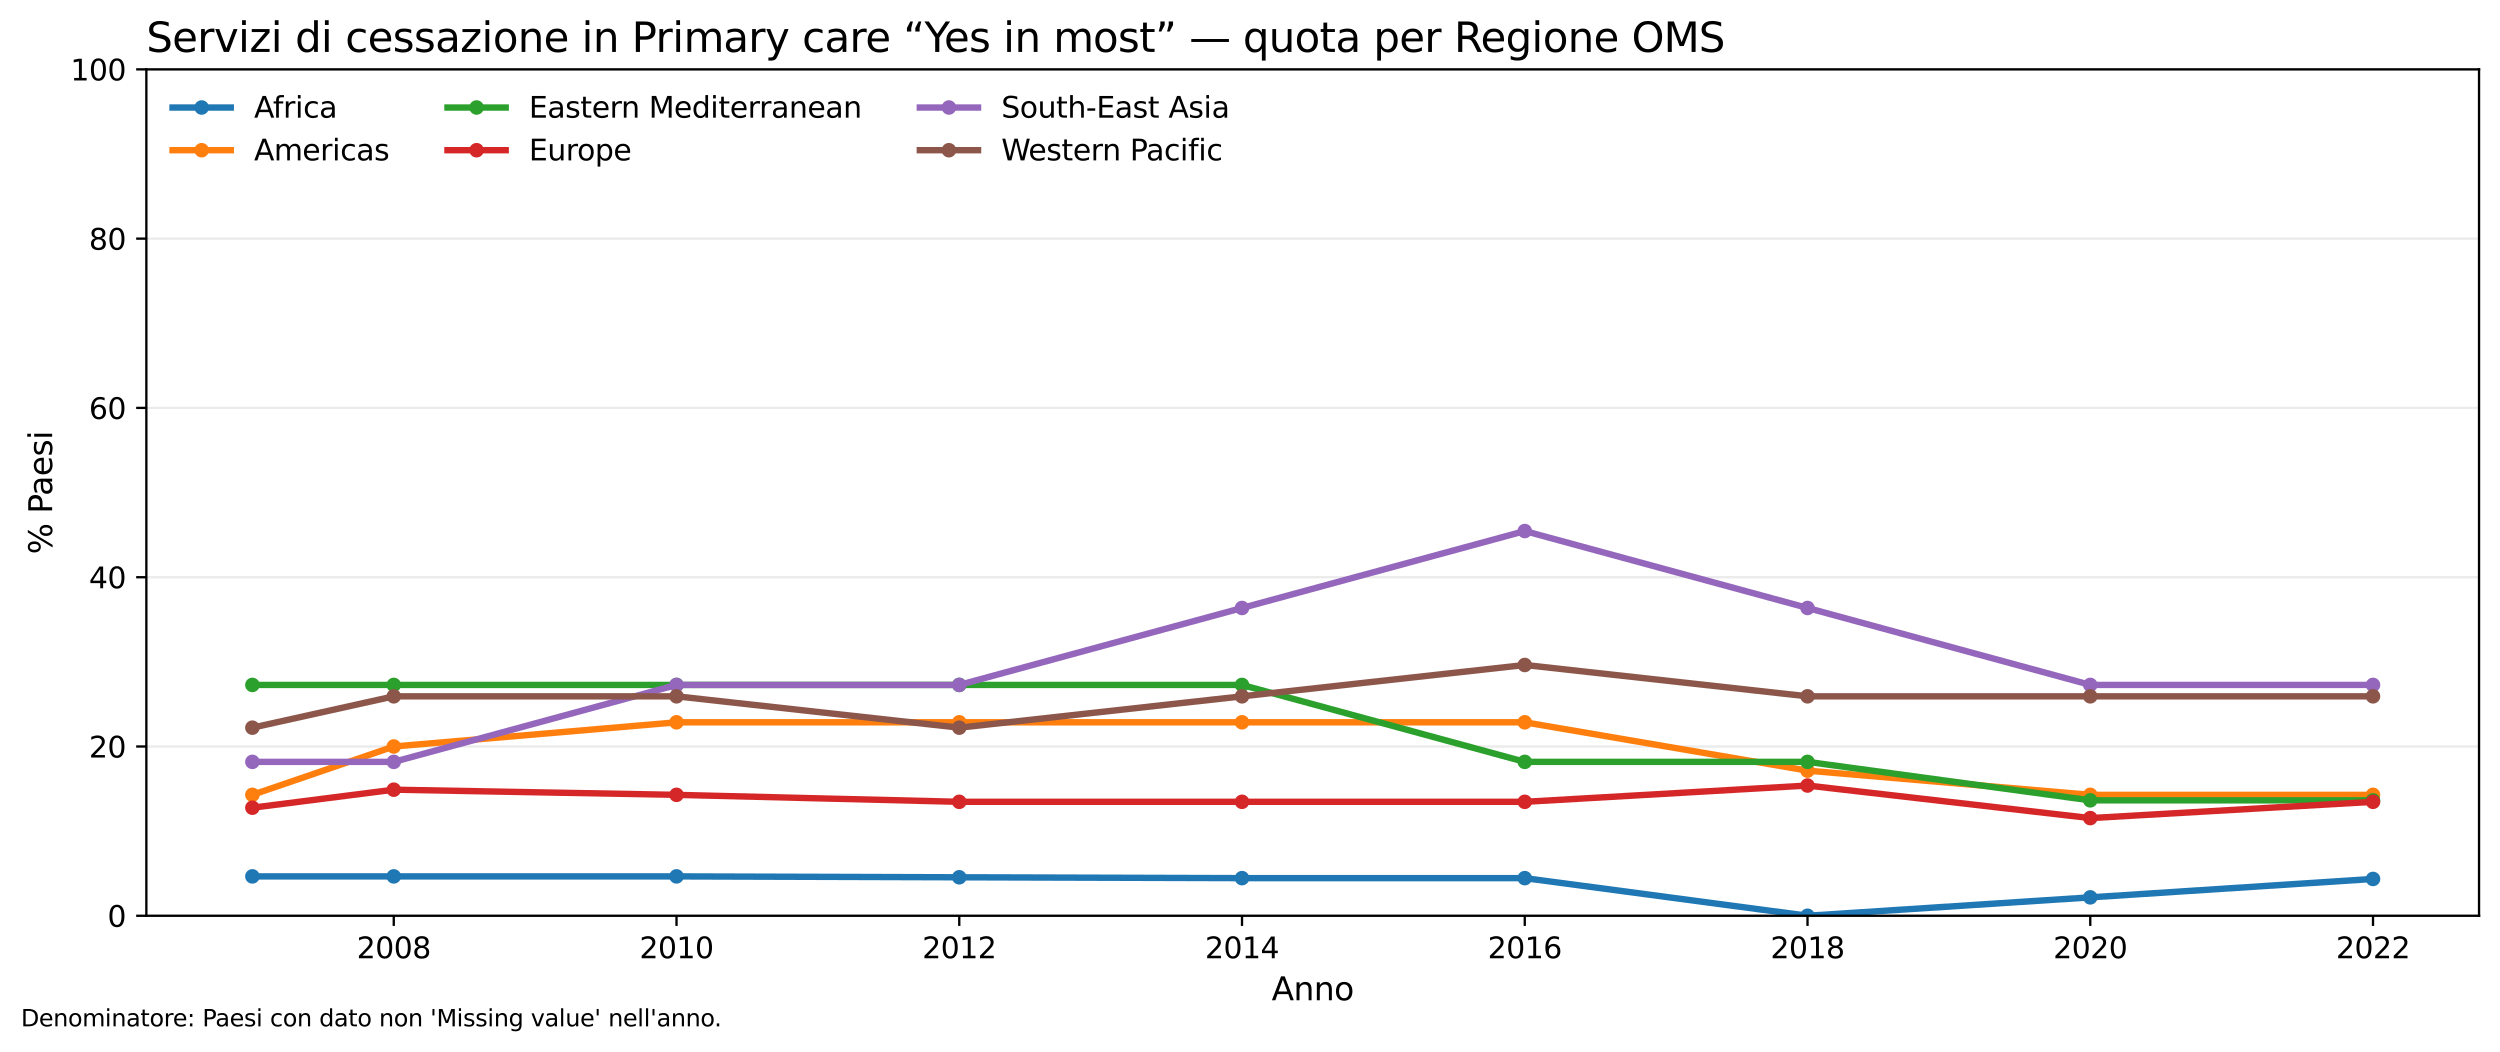 <?xml version="1.0" encoding="utf-8" standalone="no"?>
<!DOCTYPE svg PUBLIC "-//W3C//DTD SVG 1.1//EN"
  "http://www.w3.org/Graphics/SVG/1.1/DTD/svg11.dtd">
<svg xmlns:xlink="http://www.w3.org/1999/xlink" width="858.96pt" height="361.502pt" viewBox="0 0 858.96 361.502" xmlns="http://www.w3.org/2000/svg" version="1.1">
 <defs>
  <style type="text/css">*{stroke-linejoin: round; stroke-linecap: butt}</style>
 </defs>
 <g id="figure_1">
  <g id="patch_1">
   <path d="M 0 361.502 
L 858.96 361.502 
L 858.96 0 
L 0 0 
z
" style="fill: #ffffff"/>
  </g>
  <g id="axes_1">
   <g id="patch_2">
    <path d="M 50.285 314.638 
L 851.76 314.638 
L 851.76 23.838 
L 50.285 23.838 
z
" style="fill: #ffffff"/>
   </g>
   <g id="matplotlib.axis_1">
    <g id="xtick_1">
     <g id="line2d_1">
      <defs>
       <path id="m9dd40d231a" d="M 0 0 
L 0 3.5 
" style="stroke: #000000; stroke-width: 0.8"/>
      </defs>
      <g>
       <use xlink:href="#m9dd40d231a" x="135.29" y="314.638" style="stroke: #000000; stroke-width: 0.8"/>
      </g>
     </g>
     <g id="text_1">
      <!-- 2008 -->
      <g transform="translate(122.565 329.236) scale(0.1 -0.1)">
       <defs>
        <path id="DejaVuSans-32" d="M 1228 531 
L 3431 531 
L 3431 0 
L 469 0 
L 469 531 
Q 828 903 1448 1529 
Q 2069 2156 2228 2338 
Q 2531 2678 2651 2914 
Q 2772 3150 2772 3378 
Q 2772 3750 2511 3984 
Q 2250 4219 1831 4219 
Q 1534 4219 1204 4116 
Q 875 4013 500 3803 
L 500 4441 
Q 881 4594 1212 4672 
Q 1544 4750 1819 4750 
Q 2544 4750 2975 4387 
Q 3406 4025 3406 3419 
Q 3406 3131 3298 2873 
Q 3191 2616 2906 2266 
Q 2828 2175 2409 1742 
Q 1991 1309 1228 531 
z
" transform="scale(0.016)"/>
        <path id="DejaVuSans-30" d="M 2034 4250 
Q 1547 4250 1301 3770 
Q 1056 3291 1056 2328 
Q 1056 1369 1301 889 
Q 1547 409 2034 409 
Q 2525 409 2770 889 
Q 3016 1369 3016 2328 
Q 3016 3291 2770 3770 
Q 2525 4250 2034 4250 
z
M 2034 4750 
Q 2819 4750 3233 4129 
Q 3647 3509 3647 2328 
Q 3647 1150 3233 529 
Q 2819 -91 2034 -91 
Q 1250 -91 836 529 
Q 422 1150 422 2328 
Q 422 3509 836 4129 
Q 1250 4750 2034 4750 
z
" transform="scale(0.016)"/>
        <path id="DejaVuSans-38" d="M 2034 2216 
Q 1584 2216 1326 1975 
Q 1069 1734 1069 1313 
Q 1069 891 1326 650 
Q 1584 409 2034 409 
Q 2484 409 2743 651 
Q 3003 894 3003 1313 
Q 3003 1734 2745 1975 
Q 2488 2216 2034 2216 
z
M 1403 2484 
Q 997 2584 770 2862 
Q 544 3141 544 3541 
Q 544 4100 942 4425 
Q 1341 4750 2034 4750 
Q 2731 4750 3128 4425 
Q 3525 4100 3525 3541 
Q 3525 3141 3298 2862 
Q 3072 2584 2669 2484 
Q 3125 2378 3379 2068 
Q 3634 1759 3634 1313 
Q 3634 634 3220 271 
Q 2806 -91 2034 -91 
Q 1263 -91 848 271 
Q 434 634 434 1313 
Q 434 1759 690 2068 
Q 947 2378 1403 2484 
z
M 1172 3481 
Q 1172 3119 1398 2916 
Q 1625 2713 2034 2713 
Q 2441 2713 2670 2916 
Q 2900 3119 2900 3481 
Q 2900 3844 2670 4047 
Q 2441 4250 2034 4250 
Q 1625 4250 1398 4047 
Q 1172 3844 1172 3481 
z
" transform="scale(0.016)"/>
       </defs>
       <use xlink:href="#DejaVuSans-32"/>
       <use xlink:href="#DejaVuSans-30" x="63.623"/>
       <use xlink:href="#DejaVuSans-30" x="127.246"/>
       <use xlink:href="#DejaVuSans-38" x="190.869"/>
      </g>
     </g>
    </g>
    <g id="xtick_2">
     <g id="line2d_2">
      <g>
       <use xlink:href="#m9dd40d231a" x="232.438" y="314.638" style="stroke: #000000; stroke-width: 0.8"/>
      </g>
     </g>
     <g id="text_2">
      <!-- 2010 -->
      <g transform="translate(219.713 329.236) scale(0.1 -0.1)">
       <defs>
        <path id="DejaVuSans-31" d="M 794 531 
L 1825 531 
L 1825 4091 
L 703 3866 
L 703 4441 
L 1819 4666 
L 2450 4666 
L 2450 531 
L 3481 531 
L 3481 0 
L 794 0 
L 794 531 
z
" transform="scale(0.016)"/>
       </defs>
       <use xlink:href="#DejaVuSans-32"/>
       <use xlink:href="#DejaVuSans-30" x="63.623"/>
       <use xlink:href="#DejaVuSans-31" x="127.246"/>
       <use xlink:href="#DejaVuSans-30" x="190.869"/>
      </g>
     </g>
    </g>
    <g id="xtick_3">
     <g id="line2d_3">
      <g>
       <use xlink:href="#m9dd40d231a" x="329.587" y="314.638" style="stroke: #000000; stroke-width: 0.8"/>
      </g>
     </g>
     <g id="text_3">
      <!-- 2012 -->
      <g transform="translate(316.862 329.236) scale(0.1 -0.1)">
       <use xlink:href="#DejaVuSans-32"/>
       <use xlink:href="#DejaVuSans-30" x="63.623"/>
       <use xlink:href="#DejaVuSans-31" x="127.246"/>
       <use xlink:href="#DejaVuSans-32" x="190.869"/>
      </g>
     </g>
    </g>
    <g id="xtick_4">
     <g id="line2d_4">
      <g>
       <use xlink:href="#m9dd40d231a" x="426.735" y="314.638" style="stroke: #000000; stroke-width: 0.8"/>
      </g>
     </g>
     <g id="text_4">
      <!-- 2014 -->
      <g transform="translate(414.01 329.236) scale(0.1 -0.1)">
       <defs>
        <path id="DejaVuSans-34" d="M 2419 4116 
L 825 1625 
L 2419 1625 
L 2419 4116 
z
M 2253 4666 
L 3047 4666 
L 3047 1625 
L 3713 1625 
L 3713 1100 
L 3047 1100 
L 3047 0 
L 2419 0 
L 2419 1100 
L 313 1100 
L 313 1709 
L 2253 4666 
z
" transform="scale(0.016)"/>
       </defs>
       <use xlink:href="#DejaVuSans-32"/>
       <use xlink:href="#DejaVuSans-30" x="63.623"/>
       <use xlink:href="#DejaVuSans-31" x="127.246"/>
       <use xlink:href="#DejaVuSans-34" x="190.869"/>
      </g>
     </g>
    </g>
    <g id="xtick_5">
     <g id="line2d_5">
      <g>
       <use xlink:href="#m9dd40d231a" x="523.884" y="314.638" style="stroke: #000000; stroke-width: 0.8"/>
      </g>
     </g>
     <g id="text_5">
      <!-- 2016 -->
      <g transform="translate(511.159 329.236) scale(0.1 -0.1)">
       <defs>
        <path id="DejaVuSans-36" d="M 2113 2584 
Q 1688 2584 1439 2293 
Q 1191 2003 1191 1497 
Q 1191 994 1439 701 
Q 1688 409 2113 409 
Q 2538 409 2786 701 
Q 3034 994 3034 1497 
Q 3034 2003 2786 2293 
Q 2538 2584 2113 2584 
z
M 3366 4563 
L 3366 3988 
Q 3128 4100 2886 4159 
Q 2644 4219 2406 4219 
Q 1781 4219 1451 3797 
Q 1122 3375 1075 2522 
Q 1259 2794 1537 2939 
Q 1816 3084 2150 3084 
Q 2853 3084 3261 2657 
Q 3669 2231 3669 1497 
Q 3669 778 3244 343 
Q 2819 -91 2113 -91 
Q 1303 -91 875 529 
Q 447 1150 447 2328 
Q 447 3434 972 4092 
Q 1497 4750 2381 4750 
Q 2619 4750 2861 4703 
Q 3103 4656 3366 4563 
z
" transform="scale(0.016)"/>
       </defs>
       <use xlink:href="#DejaVuSans-32"/>
       <use xlink:href="#DejaVuSans-30" x="63.623"/>
       <use xlink:href="#DejaVuSans-31" x="127.246"/>
       <use xlink:href="#DejaVuSans-36" x="190.869"/>
      </g>
     </g>
    </g>
    <g id="xtick_6">
     <g id="line2d_6">
      <g>
       <use xlink:href="#m9dd40d231a" x="621.032" y="314.638" style="stroke: #000000; stroke-width: 0.8"/>
      </g>
     </g>
     <g id="text_6">
      <!-- 2018 -->
      <g transform="translate(608.307 329.236) scale(0.1 -0.1)">
       <use xlink:href="#DejaVuSans-32"/>
       <use xlink:href="#DejaVuSans-30" x="63.623"/>
       <use xlink:href="#DejaVuSans-31" x="127.246"/>
       <use xlink:href="#DejaVuSans-38" x="190.869"/>
      </g>
     </g>
    </g>
    <g id="xtick_7">
     <g id="line2d_7">
      <g>
       <use xlink:href="#m9dd40d231a" x="718.181" y="314.638" style="stroke: #000000; stroke-width: 0.8"/>
      </g>
     </g>
     <g id="text_7">
      <!-- 2020 -->
      <g transform="translate(705.456 329.236) scale(0.1 -0.1)">
       <use xlink:href="#DejaVuSans-32"/>
       <use xlink:href="#DejaVuSans-30" x="63.623"/>
       <use xlink:href="#DejaVuSans-32" x="127.246"/>
       <use xlink:href="#DejaVuSans-30" x="190.869"/>
      </g>
     </g>
    </g>
    <g id="xtick_8">
     <g id="line2d_8">
      <g>
       <use xlink:href="#m9dd40d231a" x="815.329" y="314.638" style="stroke: #000000; stroke-width: 0.8"/>
      </g>
     </g>
     <g id="text_8">
      <!-- 2022 -->
      <g transform="translate(802.604 329.236) scale(0.1 -0.1)">
       <use xlink:href="#DejaVuSans-32"/>
       <use xlink:href="#DejaVuSans-30" x="63.623"/>
       <use xlink:href="#DejaVuSans-32" x="127.246"/>
       <use xlink:href="#DejaVuSans-32" x="190.869"/>
      </g>
     </g>
    </g>
    <g id="text_9">
     <!-- Anno -->
     <g transform="translate(436.924 343.674) scale(0.11 -0.11)">
      <defs>
       <path id="DejaVuSans-41" d="M 2188 4044 
L 1331 1722 
L 3047 1722 
L 2188 4044 
z
M 1831 4666 
L 2547 4666 
L 4325 0 
L 3669 0 
L 3244 1197 
L 1141 1197 
L 716 0 
L 50 0 
L 1831 4666 
z
" transform="scale(0.016)"/>
       <path id="DejaVuSans-6e" d="M 3513 2113 
L 3513 0 
L 2938 0 
L 2938 2094 
Q 2938 2591 2744 2837 
Q 2550 3084 2163 3084 
Q 1697 3084 1428 2787 
Q 1159 2491 1159 1978 
L 1159 0 
L 581 0 
L 581 3500 
L 1159 3500 
L 1159 2956 
Q 1366 3272 1645 3428 
Q 1925 3584 2291 3584 
Q 2894 3584 3203 3211 
Q 3513 2838 3513 2113 
z
" transform="scale(0.016)"/>
       <path id="DejaVuSans-6f" d="M 1959 3097 
Q 1497 3097 1228 2736 
Q 959 2375 959 1747 
Q 959 1119 1226 758 
Q 1494 397 1959 397 
Q 2419 397 2687 759 
Q 2956 1122 2956 1747 
Q 2956 2369 2687 2733 
Q 2419 3097 1959 3097 
z
M 1959 3584 
Q 2709 3584 3137 3096 
Q 3566 2609 3566 1747 
Q 3566 888 3137 398 
Q 2709 -91 1959 -91 
Q 1206 -91 779 398 
Q 353 888 353 1747 
Q 353 2609 779 3096 
Q 1206 3584 1959 3584 
z
" transform="scale(0.016)"/>
      </defs>
      <use xlink:href="#DejaVuSans-41"/>
      <use xlink:href="#DejaVuSans-6e" x="68.408"/>
      <use xlink:href="#DejaVuSans-6e" x="131.787"/>
      <use xlink:href="#DejaVuSans-6f" x="195.166"/>
     </g>
    </g>
   </g>
   <g id="matplotlib.axis_2">
    <g id="ytick_1">
     <g id="line2d_9">
      <path d="M 50.285 314.638 
L 851.76 314.638 
" clip-path="url(#p21ed1422c1)" style="fill: none; stroke: #b0b0b0; stroke-opacity: 0.25; stroke-width: 0.8; stroke-linecap: square"/>
     </g>
     <g id="line2d_10">
      <defs>
       <path id="me0b0c18d56" d="M 0 0 
L -3.5 0 
" style="stroke: #000000; stroke-width: 0.8"/>
      </defs>
      <g>
       <use xlink:href="#me0b0c18d56" x="50.285" y="314.638" style="stroke: #000000; stroke-width: 0.8"/>
      </g>
     </g>
     <g id="text_10">
      <!-- 0 -->
      <g transform="translate(36.922 318.437) scale(0.1 -0.1)">
       <use xlink:href="#DejaVuSans-30"/>
      </g>
     </g>
    </g>
    <g id="ytick_2">
     <g id="line2d_11">
      <path d="M 50.285 256.478 
L 851.76 256.478 
" clip-path="url(#p21ed1422c1)" style="fill: none; stroke: #b0b0b0; stroke-opacity: 0.25; stroke-width: 0.8; stroke-linecap: square"/>
     </g>
     <g id="line2d_12">
      <g>
       <use xlink:href="#me0b0c18d56" x="50.285" y="256.478" style="stroke: #000000; stroke-width: 0.8"/>
      </g>
     </g>
     <g id="text_11">
      <!-- 20 -->
      <g transform="translate(30.56 260.277) scale(0.1 -0.1)">
       <use xlink:href="#DejaVuSans-32"/>
       <use xlink:href="#DejaVuSans-30" x="63.623"/>
      </g>
     </g>
    </g>
    <g id="ytick_3">
     <g id="line2d_13">
      <path d="M 50.285 198.318 
L 851.76 198.318 
" clip-path="url(#p21ed1422c1)" style="fill: none; stroke: #b0b0b0; stroke-opacity: 0.25; stroke-width: 0.8; stroke-linecap: square"/>
     </g>
     <g id="line2d_14">
      <g>
       <use xlink:href="#me0b0c18d56" x="50.285" y="198.318" style="stroke: #000000; stroke-width: 0.8"/>
      </g>
     </g>
     <g id="text_12">
      <!-- 40 -->
      <g transform="translate(30.56 202.117) scale(0.1 -0.1)">
       <use xlink:href="#DejaVuSans-34"/>
       <use xlink:href="#DejaVuSans-30" x="63.623"/>
      </g>
     </g>
    </g>
    <g id="ytick_4">
     <g id="line2d_15">
      <path d="M 50.285 140.158 
L 851.76 140.158 
" clip-path="url(#p21ed1422c1)" style="fill: none; stroke: #b0b0b0; stroke-opacity: 0.25; stroke-width: 0.8; stroke-linecap: square"/>
     </g>
     <g id="line2d_16">
      <g>
       <use xlink:href="#me0b0c18d56" x="50.285" y="140.158" style="stroke: #000000; stroke-width: 0.8"/>
      </g>
     </g>
     <g id="text_13">
      <!-- 60 -->
      <g transform="translate(30.56 143.957) scale(0.1 -0.1)">
       <use xlink:href="#DejaVuSans-36"/>
       <use xlink:href="#DejaVuSans-30" x="63.623"/>
      </g>
     </g>
    </g>
    <g id="ytick_5">
     <g id="line2d_17">
      <path d="M 50.285 81.998 
L 851.76 81.998 
" clip-path="url(#p21ed1422c1)" style="fill: none; stroke: #b0b0b0; stroke-opacity: 0.25; stroke-width: 0.8; stroke-linecap: square"/>
     </g>
     <g id="line2d_18">
      <g>
       <use xlink:href="#me0b0c18d56" x="50.285" y="81.998" style="stroke: #000000; stroke-width: 0.8"/>
      </g>
     </g>
     <g id="text_14">
      <!-- 80 -->
      <g transform="translate(30.56 85.797) scale(0.1 -0.1)">
       <use xlink:href="#DejaVuSans-38"/>
       <use xlink:href="#DejaVuSans-30" x="63.623"/>
      </g>
     </g>
    </g>
    <g id="ytick_6">
     <g id="line2d_19">
      <path d="M 50.285 23.838 
L 851.76 23.838 
" clip-path="url(#p21ed1422c1)" style="fill: none; stroke: #b0b0b0; stroke-opacity: 0.25; stroke-width: 0.8; stroke-linecap: square"/>
     </g>
     <g id="line2d_20">
      <g>
       <use xlink:href="#me0b0c18d56" x="50.285" y="23.838" style="stroke: #000000; stroke-width: 0.8"/>
      </g>
     </g>
     <g id="text_15">
      <!-- 100 -->
      <g transform="translate(24.198 27.637) scale(0.1 -0.1)">
       <use xlink:href="#DejaVuSans-31"/>
       <use xlink:href="#DejaVuSans-30" x="63.623"/>
       <use xlink:href="#DejaVuSans-30" x="127.246"/>
      </g>
     </g>
    </g>
    <g id="text_16">
     <!-- % Paesi -->
     <g transform="translate(17.91 190.428) rotate(-90) scale(0.11 -0.11)">
      <defs>
       <path id="DejaVuSans-25" d="M 4653 2053 
Q 4381 2053 4226 1822 
Q 4072 1591 4072 1178 
Q 4072 772 4226 539 
Q 4381 306 4653 306 
Q 4919 306 5073 539 
Q 5228 772 5228 1178 
Q 5228 1588 5073 1820 
Q 4919 2053 4653 2053 
z
M 4653 2450 
Q 5147 2450 5437 2106 
Q 5728 1763 5728 1178 
Q 5728 594 5436 251 
Q 5144 -91 4653 -91 
Q 4153 -91 3862 251 
Q 3572 594 3572 1178 
Q 3572 1766 3864 2108 
Q 4156 2450 4653 2450 
z
M 1428 4353 
Q 1159 4353 1004 4120 
Q 850 3888 850 3481 
Q 850 3069 1003 2837 
Q 1156 2606 1428 2606 
Q 1700 2606 1854 2837 
Q 2009 3069 2009 3481 
Q 2009 3884 1853 4118 
Q 1697 4353 1428 4353 
z
M 4250 4750 
L 4750 4750 
L 1831 -91 
L 1331 -91 
L 4250 4750 
z
M 1428 4750 
Q 1922 4750 2215 4408 
Q 2509 4066 2509 3481 
Q 2509 2891 2217 2550 
Q 1925 2209 1428 2209 
Q 931 2209 642 2551 
Q 353 2894 353 3481 
Q 353 4063 643 4406 
Q 934 4750 1428 4750 
z
" transform="scale(0.016)"/>
       <path id="DejaVuSans-20" transform="scale(0.016)"/>
       <path id="DejaVuSans-50" d="M 1259 4147 
L 1259 2394 
L 2053 2394 
Q 2494 2394 2734 2622 
Q 2975 2850 2975 3272 
Q 2975 3691 2734 3919 
Q 2494 4147 2053 4147 
L 1259 4147 
z
M 628 4666 
L 2053 4666 
Q 2838 4666 3239 4311 
Q 3641 3956 3641 3272 
Q 3641 2581 3239 2228 
Q 2838 1875 2053 1875 
L 1259 1875 
L 1259 0 
L 628 0 
L 628 4666 
z
" transform="scale(0.016)"/>
       <path id="DejaVuSans-61" d="M 2194 1759 
Q 1497 1759 1228 1600 
Q 959 1441 959 1056 
Q 959 750 1161 570 
Q 1363 391 1709 391 
Q 2188 391 2477 730 
Q 2766 1069 2766 1631 
L 2766 1759 
L 2194 1759 
z
M 3341 1997 
L 3341 0 
L 2766 0 
L 2766 531 
Q 2569 213 2275 61 
Q 1981 -91 1556 -91 
Q 1019 -91 701 211 
Q 384 513 384 1019 
Q 384 1609 779 1909 
Q 1175 2209 1959 2209 
L 2766 2209 
L 2766 2266 
Q 2766 2663 2505 2880 
Q 2244 3097 1772 3097 
Q 1472 3097 1187 3025 
Q 903 2953 641 2809 
L 641 3341 
Q 956 3463 1253 3523 
Q 1550 3584 1831 3584 
Q 2591 3584 2966 3190 
Q 3341 2797 3341 1997 
z
" transform="scale(0.016)"/>
       <path id="DejaVuSans-65" d="M 3597 1894 
L 3597 1613 
L 953 1613 
Q 991 1019 1311 708 
Q 1631 397 2203 397 
Q 2534 397 2845 478 
Q 3156 559 3463 722 
L 3463 178 
Q 3153 47 2828 -22 
Q 2503 -91 2169 -91 
Q 1331 -91 842 396 
Q 353 884 353 1716 
Q 353 2575 817 3079 
Q 1281 3584 2069 3584 
Q 2775 3584 3186 3129 
Q 3597 2675 3597 1894 
z
M 3022 2063 
Q 3016 2534 2758 2815 
Q 2500 3097 2075 3097 
Q 1594 3097 1305 2825 
Q 1016 2553 972 2059 
L 3022 2063 
z
" transform="scale(0.016)"/>
       <path id="DejaVuSans-73" d="M 2834 3397 
L 2834 2853 
Q 2591 2978 2328 3040 
Q 2066 3103 1784 3103 
Q 1356 3103 1142 2972 
Q 928 2841 928 2578 
Q 928 2378 1081 2264 
Q 1234 2150 1697 2047 
L 1894 2003 
Q 2506 1872 2764 1633 
Q 3022 1394 3022 966 
Q 3022 478 2636 193 
Q 2250 -91 1575 -91 
Q 1294 -91 989 -36 
Q 684 19 347 128 
L 347 722 
Q 666 556 975 473 
Q 1284 391 1588 391 
Q 1994 391 2212 530 
Q 2431 669 2431 922 
Q 2431 1156 2273 1281 
Q 2116 1406 1581 1522 
L 1381 1569 
Q 847 1681 609 1914 
Q 372 2147 372 2553 
Q 372 3047 722 3315 
Q 1072 3584 1716 3584 
Q 2034 3584 2315 3537 
Q 2597 3491 2834 3397 
z
" transform="scale(0.016)"/>
       <path id="DejaVuSans-69" d="M 603 3500 
L 1178 3500 
L 1178 0 
L 603 0 
L 603 3500 
z
M 603 4863 
L 1178 4863 
L 1178 4134 
L 603 4134 
L 603 4863 
z
" transform="scale(0.016)"/>
      </defs>
      <use xlink:href="#DejaVuSans-25"/>
      <use xlink:href="#DejaVuSans-20" x="95.02"/>
      <use xlink:href="#DejaVuSans-50" x="126.807"/>
      <use xlink:href="#DejaVuSans-61" x="182.609"/>
      <use xlink:href="#DejaVuSans-65" x="243.889"/>
      <use xlink:href="#DejaVuSans-73" x="305.412"/>
      <use xlink:href="#DejaVuSans-69" x="357.512"/>
     </g>
    </g>
   </g>
   <g id="line2d_21">
    <path d="M 86.716 301.112 
L 135.29 301.112 
L 232.438 301.112 
L 329.587 301.42 
L 426.735 301.713 
L 523.884 301.713 
L 621.032 314.638 
L 718.181 308.316 
L 815.329 301.994 
" clip-path="url(#p21ed1422c1)" style="fill: none; stroke: #1f77b4; stroke-width: 2.2; stroke-linecap: square"/>
    <defs>
     <path id="mf57ff9121a" d="M 0 2 
C 0.53 2 1.039 1.789 1.414 1.414 
C 1.789 1.039 2 0.53 2 0 
C 2 -0.53 1.789 -1.039 1.414 -1.414 
C 1.039 -1.789 0.53 -2 0 -2 
C -0.53 -2 -1.039 -1.789 -1.414 -1.414 
C -1.789 -1.039 -2 -0.53 -2 0 
C -2 0.53 -1.789 1.039 -1.414 1.414 
C -1.039 1.789 -0.53 2 0 2 
z
" style="stroke: #1f77b4"/>
    </defs>
    <g clip-path="url(#p21ed1422c1)">
     <use xlink:href="#mf57ff9121a" x="86.716" y="301.112" style="fill: #1f77b4; stroke: #1f77b4"/>
     <use xlink:href="#mf57ff9121a" x="135.29" y="301.112" style="fill: #1f77b4; stroke: #1f77b4"/>
     <use xlink:href="#mf57ff9121a" x="232.438" y="301.112" style="fill: #1f77b4; stroke: #1f77b4"/>
     <use xlink:href="#mf57ff9121a" x="329.587" y="301.42" style="fill: #1f77b4; stroke: #1f77b4"/>
     <use xlink:href="#mf57ff9121a" x="426.735" y="301.713" style="fill: #1f77b4; stroke: #1f77b4"/>
     <use xlink:href="#mf57ff9121a" x="523.884" y="301.713" style="fill: #1f77b4; stroke: #1f77b4"/>
     <use xlink:href="#mf57ff9121a" x="621.032" y="314.638" style="fill: #1f77b4; stroke: #1f77b4"/>
     <use xlink:href="#mf57ff9121a" x="718.181" y="308.316" style="fill: #1f77b4; stroke: #1f77b4"/>
     <use xlink:href="#mf57ff9121a" x="815.329" y="301.994" style="fill: #1f77b4; stroke: #1f77b4"/>
    </g>
   </g>
   <g id="line2d_22">
    <path d="M 86.716 273.095 
L 135.29 256.478 
L 232.438 248.169 
L 329.587 248.169 
L 426.735 248.169 
L 523.884 248.169 
L 621.032 264.786 
L 718.181 273.095 
L 815.329 273.095 
" clip-path="url(#p21ed1422c1)" style="fill: none; stroke: #ff7f0e; stroke-width: 2.2; stroke-linecap: square"/>
    <defs>
     <path id="m3715ab1f74" d="M 0 2 
C 0.53 2 1.039 1.789 1.414 1.414 
C 1.789 1.039 2 0.53 2 0 
C 2 -0.53 1.789 -1.039 1.414 -1.414 
C 1.039 -1.789 0.53 -2 0 -2 
C -0.53 -2 -1.039 -1.789 -1.414 -1.414 
C -1.789 -1.039 -2 -0.53 -2 0 
C -2 0.53 -1.789 1.039 -1.414 1.414 
C -1.039 1.789 -0.53 2 0 2 
z
" style="stroke: #ff7f0e"/>
    </defs>
    <g clip-path="url(#p21ed1422c1)">
     <use xlink:href="#m3715ab1f74" x="86.716" y="273.095" style="fill: #ff7f0e; stroke: #ff7f0e"/>
     <use xlink:href="#m3715ab1f74" x="135.29" y="256.478" style="fill: #ff7f0e; stroke: #ff7f0e"/>
     <use xlink:href="#m3715ab1f74" x="232.438" y="248.169" style="fill: #ff7f0e; stroke: #ff7f0e"/>
     <use xlink:href="#m3715ab1f74" x="329.587" y="248.169" style="fill: #ff7f0e; stroke: #ff7f0e"/>
     <use xlink:href="#m3715ab1f74" x="426.735" y="248.169" style="fill: #ff7f0e; stroke: #ff7f0e"/>
     <use xlink:href="#m3715ab1f74" x="523.884" y="248.169" style="fill: #ff7f0e; stroke: #ff7f0e"/>
     <use xlink:href="#m3715ab1f74" x="621.032" y="264.786" style="fill: #ff7f0e; stroke: #ff7f0e"/>
     <use xlink:href="#m3715ab1f74" x="718.181" y="273.095" style="fill: #ff7f0e; stroke: #ff7f0e"/>
     <use xlink:href="#m3715ab1f74" x="815.329" y="273.095" style="fill: #ff7f0e; stroke: #ff7f0e"/>
    </g>
   </g>
   <g id="line2d_23">
    <path d="M 86.716 235.329 
L 135.29 235.329 
L 232.438 235.329 
L 329.587 235.329 
L 426.735 235.329 
L 523.884 261.765 
L 621.032 261.765 
L 718.181 274.983 
L 815.329 274.983 
" clip-path="url(#p21ed1422c1)" style="fill: none; stroke: #2ca02c; stroke-width: 2.2; stroke-linecap: square"/>
    <defs>
     <path id="md01b45f7e5" d="M 0 2 
C 0.53 2 1.039 1.789 1.414 1.414 
C 1.789 1.039 2 0.53 2 0 
C 2 -0.53 1.789 -1.039 1.414 -1.414 
C 1.039 -1.789 0.53 -2 0 -2 
C -0.53 -2 -1.039 -1.789 -1.414 -1.414 
C -1.789 -1.039 -2 -0.53 -2 0 
C -2 0.53 -1.789 1.039 -1.414 1.414 
C -1.039 1.789 -0.53 2 0 2 
z
" style="stroke: #2ca02c"/>
    </defs>
    <g clip-path="url(#p21ed1422c1)">
     <use xlink:href="#md01b45f7e5" x="86.716" y="235.329" style="fill: #2ca02c; stroke: #2ca02c"/>
     <use xlink:href="#md01b45f7e5" x="135.29" y="235.329" style="fill: #2ca02c; stroke: #2ca02c"/>
     <use xlink:href="#md01b45f7e5" x="232.438" y="235.329" style="fill: #2ca02c; stroke: #2ca02c"/>
     <use xlink:href="#md01b45f7e5" x="329.587" y="235.329" style="fill: #2ca02c; stroke: #2ca02c"/>
     <use xlink:href="#md01b45f7e5" x="426.735" y="235.329" style="fill: #2ca02c; stroke: #2ca02c"/>
     <use xlink:href="#md01b45f7e5" x="523.884" y="261.765" style="fill: #2ca02c; stroke: #2ca02c"/>
     <use xlink:href="#md01b45f7e5" x="621.032" y="261.765" style="fill: #2ca02c; stroke: #2ca02c"/>
     <use xlink:href="#md01b45f7e5" x="718.181" y="274.983" style="fill: #2ca02c; stroke: #2ca02c"/>
     <use xlink:href="#md01b45f7e5" x="815.329" y="274.983" style="fill: #2ca02c; stroke: #2ca02c"/>
    </g>
   </g>
   <g id="line2d_24">
    <path d="M 86.716 277.514 
L 135.29 271.327 
L 232.438 273.095 
L 329.587 275.492 
L 426.735 275.492 
L 523.884 275.492 
L 621.032 269.899 
L 718.181 281.084 
L 815.329 275.492 
" clip-path="url(#p21ed1422c1)" style="fill: none; stroke: #d62728; stroke-width: 2.2; stroke-linecap: square"/>
    <defs>
     <path id="mbbc9c86bb3" d="M 0 2 
C 0.53 2 1.039 1.789 1.414 1.414 
C 1.789 1.039 2 0.53 2 0 
C 2 -0.53 1.789 -1.039 1.414 -1.414 
C 1.039 -1.789 0.53 -2 0 -2 
C -0.53 -2 -1.039 -1.789 -1.414 -1.414 
C -1.789 -1.039 -2 -0.53 -2 0 
C -2 0.53 -1.789 1.039 -1.414 1.414 
C -1.039 1.789 -0.53 2 0 2 
z
" style="stroke: #d62728"/>
    </defs>
    <g clip-path="url(#p21ed1422c1)">
     <use xlink:href="#mbbc9c86bb3" x="86.716" y="277.514" style="fill: #d62728; stroke: #d62728"/>
     <use xlink:href="#mbbc9c86bb3" x="135.29" y="271.327" style="fill: #d62728; stroke: #d62728"/>
     <use xlink:href="#mbbc9c86bb3" x="232.438" y="273.095" style="fill: #d62728; stroke: #d62728"/>
     <use xlink:href="#mbbc9c86bb3" x="329.587" y="275.492" style="fill: #d62728; stroke: #d62728"/>
     <use xlink:href="#mbbc9c86bb3" x="426.735" y="275.492" style="fill: #d62728; stroke: #d62728"/>
     <use xlink:href="#mbbc9c86bb3" x="523.884" y="275.492" style="fill: #d62728; stroke: #d62728"/>
     <use xlink:href="#mbbc9c86bb3" x="621.032" y="269.899" style="fill: #d62728; stroke: #d62728"/>
     <use xlink:href="#mbbc9c86bb3" x="718.181" y="281.084" style="fill: #d62728; stroke: #d62728"/>
     <use xlink:href="#mbbc9c86bb3" x="815.329" y="275.492" style="fill: #d62728; stroke: #d62728"/>
    </g>
   </g>
   <g id="line2d_25">
    <path d="M 86.716 261.765 
L 135.29 261.765 
L 232.438 235.329 
L 329.587 235.329 
L 426.735 208.892 
L 523.884 182.456 
L 621.032 208.892 
L 718.181 235.329 
L 815.329 235.329 
" clip-path="url(#p21ed1422c1)" style="fill: none; stroke: #9467bd; stroke-width: 2.2; stroke-linecap: square"/>
    <defs>
     <path id="m38fc410a3b" d="M 0 2 
C 0.53 2 1.039 1.789 1.414 1.414 
C 1.789 1.039 2 0.53 2 0 
C 2 -0.53 1.789 -1.039 1.414 -1.414 
C 1.039 -1.789 0.53 -2 0 -2 
C -0.53 -2 -1.039 -1.789 -1.414 -1.414 
C -1.789 -1.039 -2 -0.53 -2 0 
C -2 0.53 -1.789 1.039 -1.414 1.414 
C -1.039 1.789 -0.53 2 0 2 
z
" style="stroke: #9467bd"/>
    </defs>
    <g clip-path="url(#p21ed1422c1)">
     <use xlink:href="#m38fc410a3b" x="86.716" y="261.765" style="fill: #9467bd; stroke: #9467bd"/>
     <use xlink:href="#m38fc410a3b" x="135.29" y="261.765" style="fill: #9467bd; stroke: #9467bd"/>
     <use xlink:href="#m38fc410a3b" x="232.438" y="235.329" style="fill: #9467bd; stroke: #9467bd"/>
     <use xlink:href="#m38fc410a3b" x="329.587" y="235.329" style="fill: #9467bd; stroke: #9467bd"/>
     <use xlink:href="#m38fc410a3b" x="426.735" y="208.892" style="fill: #9467bd; stroke: #9467bd"/>
     <use xlink:href="#m38fc410a3b" x="523.884" y="182.456" style="fill: #9467bd; stroke: #9467bd"/>
     <use xlink:href="#m38fc410a3b" x="621.032" y="208.892" style="fill: #9467bd; stroke: #9467bd"/>
     <use xlink:href="#m38fc410a3b" x="718.181" y="235.329" style="fill: #9467bd; stroke: #9467bd"/>
     <use xlink:href="#m38fc410a3b" x="815.329" y="235.329" style="fill: #9467bd; stroke: #9467bd"/>
    </g>
   </g>
   <g id="line2d_26">
    <path d="M 86.716 250.016 
L 135.29 239.245 
L 232.438 239.245 
L 329.587 250.016 
L 426.735 239.245 
L 523.884 228.475 
L 621.032 239.245 
L 718.181 239.245 
L 815.329 239.245 
" clip-path="url(#p21ed1422c1)" style="fill: none; stroke: #8c564b; stroke-width: 2.2; stroke-linecap: square"/>
    <defs>
     <path id="m2b652b76a9" d="M 0 2 
C 0.53 2 1.039 1.789 1.414 1.414 
C 1.789 1.039 2 0.53 2 0 
C 2 -0.53 1.789 -1.039 1.414 -1.414 
C 1.039 -1.789 0.53 -2 0 -2 
C -0.53 -2 -1.039 -1.789 -1.414 -1.414 
C -1.789 -1.039 -2 -0.53 -2 0 
C -2 0.53 -1.789 1.039 -1.414 1.414 
C -1.039 1.789 -0.53 2 0 2 
z
" style="stroke: #8c564b"/>
    </defs>
    <g clip-path="url(#p21ed1422c1)">
     <use xlink:href="#m2b652b76a9" x="86.716" y="250.016" style="fill: #8c564b; stroke: #8c564b"/>
     <use xlink:href="#m2b652b76a9" x="135.29" y="239.245" style="fill: #8c564b; stroke: #8c564b"/>
     <use xlink:href="#m2b652b76a9" x="232.438" y="239.245" style="fill: #8c564b; stroke: #8c564b"/>
     <use xlink:href="#m2b652b76a9" x="329.587" y="250.016" style="fill: #8c564b; stroke: #8c564b"/>
     <use xlink:href="#m2b652b76a9" x="426.735" y="239.245" style="fill: #8c564b; stroke: #8c564b"/>
     <use xlink:href="#m2b652b76a9" x="523.884" y="228.475" style="fill: #8c564b; stroke: #8c564b"/>
     <use xlink:href="#m2b652b76a9" x="621.032" y="239.245" style="fill: #8c564b; stroke: #8c564b"/>
     <use xlink:href="#m2b652b76a9" x="718.181" y="239.245" style="fill: #8c564b; stroke: #8c564b"/>
     <use xlink:href="#m2b652b76a9" x="815.329" y="239.245" style="fill: #8c564b; stroke: #8c564b"/>
    </g>
   </g>
   <g id="patch_3">
    <path d="M 50.285 314.638 
L 50.285 23.838 
" style="fill: none; stroke: #000000; stroke-width: 0.8; stroke-linejoin: miter; stroke-linecap: square"/>
   </g>
   <g id="patch_4">
    <path d="M 851.76 314.638 
L 851.76 23.838 
" style="fill: none; stroke: #000000; stroke-width: 0.8; stroke-linejoin: miter; stroke-linecap: square"/>
   </g>
   <g id="patch_5">
    <path d="M 50.285 314.638 
L 851.76 314.638 
" style="fill: none; stroke: #000000; stroke-width: 0.8; stroke-linejoin: miter; stroke-linecap: square"/>
   </g>
   <g id="patch_6">
    <path d="M 50.285 23.838 
L 851.76 23.838 
" style="fill: none; stroke: #000000; stroke-width: 0.8; stroke-linejoin: miter; stroke-linecap: square"/>
   </g>
   <g id="text_17">
    <!-- Servizi di cessazione in Primary care “Yes in most” — quota per Regione OMS -->
    <g transform="translate(50.285 17.838) scale(0.14 -0.14)">
     <defs>
      <path id="DejaVuSans-53" d="M 3425 4513 
L 3425 3897 
Q 3066 4069 2747 4153 
Q 2428 4238 2131 4238 
Q 1616 4238 1336 4038 
Q 1056 3838 1056 3469 
Q 1056 3159 1242 3001 
Q 1428 2844 1947 2747 
L 2328 2669 
Q 3034 2534 3370 2195 
Q 3706 1856 3706 1288 
Q 3706 609 3251 259 
Q 2797 -91 1919 -91 
Q 1588 -91 1214 -16 
Q 841 59 441 206 
L 441 856 
Q 825 641 1194 531 
Q 1563 422 1919 422 
Q 2459 422 2753 634 
Q 3047 847 3047 1241 
Q 3047 1584 2836 1778 
Q 2625 1972 2144 2069 
L 1759 2144 
Q 1053 2284 737 2584 
Q 422 2884 422 3419 
Q 422 4038 858 4394 
Q 1294 4750 2059 4750 
Q 2388 4750 2728 4690 
Q 3069 4631 3425 4513 
z
" transform="scale(0.016)"/>
      <path id="DejaVuSans-72" d="M 2631 2963 
Q 2534 3019 2420 3045 
Q 2306 3072 2169 3072 
Q 1681 3072 1420 2755 
Q 1159 2438 1159 1844 
L 1159 0 
L 581 0 
L 581 3500 
L 1159 3500 
L 1159 2956 
Q 1341 3275 1631 3429 
Q 1922 3584 2338 3584 
Q 2397 3584 2469 3576 
Q 2541 3569 2628 3553 
L 2631 2963 
z
" transform="scale(0.016)"/>
      <path id="DejaVuSans-76" d="M 191 3500 
L 800 3500 
L 1894 563 
L 2988 3500 
L 3597 3500 
L 2284 0 
L 1503 0 
L 191 3500 
z
" transform="scale(0.016)"/>
      <path id="DejaVuSans-7a" d="M 353 3500 
L 3084 3500 
L 3084 2975 
L 922 459 
L 3084 459 
L 3084 0 
L 275 0 
L 275 525 
L 2438 3041 
L 353 3041 
L 353 3500 
z
" transform="scale(0.016)"/>
      <path id="DejaVuSans-64" d="M 2906 2969 
L 2906 4863 
L 3481 4863 
L 3481 0 
L 2906 0 
L 2906 525 
Q 2725 213 2448 61 
Q 2172 -91 1784 -91 
Q 1150 -91 751 415 
Q 353 922 353 1747 
Q 353 2572 751 3078 
Q 1150 3584 1784 3584 
Q 2172 3584 2448 3432 
Q 2725 3281 2906 2969 
z
M 947 1747 
Q 947 1113 1208 752 
Q 1469 391 1925 391 
Q 2381 391 2643 752 
Q 2906 1113 2906 1747 
Q 2906 2381 2643 2742 
Q 2381 3103 1925 3103 
Q 1469 3103 1208 2742 
Q 947 2381 947 1747 
z
" transform="scale(0.016)"/>
      <path id="DejaVuSans-63" d="M 3122 3366 
L 3122 2828 
Q 2878 2963 2633 3030 
Q 2388 3097 2138 3097 
Q 1578 3097 1268 2742 
Q 959 2388 959 1747 
Q 959 1106 1268 751 
Q 1578 397 2138 397 
Q 2388 397 2633 464 
Q 2878 531 3122 666 
L 3122 134 
Q 2881 22 2623 -34 
Q 2366 -91 2075 -91 
Q 1284 -91 818 406 
Q 353 903 353 1747 
Q 353 2603 823 3093 
Q 1294 3584 2113 3584 
Q 2378 3584 2631 3529 
Q 2884 3475 3122 3366 
z
" transform="scale(0.016)"/>
      <path id="DejaVuSans-6d" d="M 3328 2828 
Q 3544 3216 3844 3400 
Q 4144 3584 4550 3584 
Q 5097 3584 5394 3201 
Q 5691 2819 5691 2113 
L 5691 0 
L 5113 0 
L 5113 2094 
Q 5113 2597 4934 2840 
Q 4756 3084 4391 3084 
Q 3944 3084 3684 2787 
Q 3425 2491 3425 1978 
L 3425 0 
L 2847 0 
L 2847 2094 
Q 2847 2600 2669 2842 
Q 2491 3084 2119 3084 
Q 1678 3084 1418 2786 
Q 1159 2488 1159 1978 
L 1159 0 
L 581 0 
L 581 3500 
L 1159 3500 
L 1159 2956 
Q 1356 3278 1631 3431 
Q 1906 3584 2284 3584 
Q 2666 3584 2933 3390 
Q 3200 3197 3328 2828 
z
" transform="scale(0.016)"/>
      <path id="DejaVuSans-79" d="M 2059 -325 
Q 1816 -950 1584 -1140 
Q 1353 -1331 966 -1331 
L 506 -1331 
L 506 -850 
L 844 -850 
Q 1081 -850 1212 -737 
Q 1344 -625 1503 -206 
L 1606 56 
L 191 3500 
L 800 3500 
L 1894 763 
L 2988 3500 
L 3597 3500 
L 2059 -325 
z
" transform="scale(0.016)"/>
      <path id="DejaVuSans-201c" d="M 1203 3128 
L 544 3128 
L 544 3669 
L 1056 4666 
L 1459 4666 
L 1203 3669 
L 1203 3128 
z
M 2484 3128 
L 1825 3128 
L 1825 3669 
L 2338 4666 
L 2741 4666 
L 2484 3669 
L 2484 3128 
z
" transform="scale(0.016)"/>
      <path id="DejaVuSans-59" d="M -13 4666 
L 666 4666 
L 1959 2747 
L 3244 4666 
L 3922 4666 
L 2272 2222 
L 2272 0 
L 1638 0 
L 1638 2222 
L -13 4666 
z
" transform="scale(0.016)"/>
      <path id="DejaVuSans-74" d="M 1172 4494 
L 1172 3500 
L 2356 3500 
L 2356 3053 
L 1172 3053 
L 1172 1153 
Q 1172 725 1289 603 
Q 1406 481 1766 481 
L 2356 481 
L 2356 0 
L 1766 0 
Q 1100 0 847 248 
Q 594 497 594 1153 
L 594 3053 
L 172 3053 
L 172 3500 
L 594 3500 
L 594 4494 
L 1172 4494 
z
" transform="scale(0.016)"/>
      <path id="DejaVuSans-201d" d="M 800 4666 
L 1459 4666 
L 1459 4128 
L 947 3128 
L 544 3128 
L 800 4128 
L 800 4666 
z
M 2081 4666 
L 2741 4666 
L 2741 4128 
L 2228 3128 
L 1825 3128 
L 2081 4128 
L 2081 4666 
z
" transform="scale(0.016)"/>
      <path id="DejaVuSans-2014" d="M 313 1978 
L 6088 1978 
L 6088 1528 
L 313 1528 
L 313 1978 
z
" transform="scale(0.016)"/>
      <path id="DejaVuSans-71" d="M 947 1747 
Q 947 1113 1208 752 
Q 1469 391 1925 391 
Q 2381 391 2643 752 
Q 2906 1113 2906 1747 
Q 2906 2381 2643 2742 
Q 2381 3103 1925 3103 
Q 1469 3103 1208 2742 
Q 947 2381 947 1747 
z
M 2906 525 
Q 2725 213 2448 61 
Q 2172 -91 1784 -91 
Q 1150 -91 751 415 
Q 353 922 353 1747 
Q 353 2572 751 3078 
Q 1150 3584 1784 3584 
Q 2172 3584 2448 3432 
Q 2725 3281 2906 2969 
L 2906 3500 
L 3481 3500 
L 3481 -1331 
L 2906 -1331 
L 2906 525 
z
" transform="scale(0.016)"/>
      <path id="DejaVuSans-75" d="M 544 1381 
L 544 3500 
L 1119 3500 
L 1119 1403 
Q 1119 906 1312 657 
Q 1506 409 1894 409 
Q 2359 409 2629 706 
Q 2900 1003 2900 1516 
L 2900 3500 
L 3475 3500 
L 3475 0 
L 2900 0 
L 2900 538 
Q 2691 219 2414 64 
Q 2138 -91 1772 -91 
Q 1169 -91 856 284 
Q 544 659 544 1381 
z
M 1991 3584 
L 1991 3584 
z
" transform="scale(0.016)"/>
      <path id="DejaVuSans-70" d="M 1159 525 
L 1159 -1331 
L 581 -1331 
L 581 3500 
L 1159 3500 
L 1159 2969 
Q 1341 3281 1617 3432 
Q 1894 3584 2278 3584 
Q 2916 3584 3314 3078 
Q 3713 2572 3713 1747 
Q 3713 922 3314 415 
Q 2916 -91 2278 -91 
Q 1894 -91 1617 61 
Q 1341 213 1159 525 
z
M 3116 1747 
Q 3116 2381 2855 2742 
Q 2594 3103 2138 3103 
Q 1681 3103 1420 2742 
Q 1159 2381 1159 1747 
Q 1159 1113 1420 752 
Q 1681 391 2138 391 
Q 2594 391 2855 752 
Q 3116 1113 3116 1747 
z
" transform="scale(0.016)"/>
      <path id="DejaVuSans-52" d="M 2841 2188 
Q 3044 2119 3236 1894 
Q 3428 1669 3622 1275 
L 4263 0 
L 3584 0 
L 2988 1197 
Q 2756 1666 2539 1819 
Q 2322 1972 1947 1972 
L 1259 1972 
L 1259 0 
L 628 0 
L 628 4666 
L 2053 4666 
Q 2853 4666 3247 4331 
Q 3641 3997 3641 3322 
Q 3641 2881 3436 2590 
Q 3231 2300 2841 2188 
z
M 1259 4147 
L 1259 2491 
L 2053 2491 
Q 2509 2491 2742 2702 
Q 2975 2913 2975 3322 
Q 2975 3731 2742 3939 
Q 2509 4147 2053 4147 
L 1259 4147 
z
" transform="scale(0.016)"/>
      <path id="DejaVuSans-67" d="M 2906 1791 
Q 2906 2416 2648 2759 
Q 2391 3103 1925 3103 
Q 1463 3103 1205 2759 
Q 947 2416 947 1791 
Q 947 1169 1205 825 
Q 1463 481 1925 481 
Q 2391 481 2648 825 
Q 2906 1169 2906 1791 
z
M 3481 434 
Q 3481 -459 3084 -895 
Q 2688 -1331 1869 -1331 
Q 1566 -1331 1297 -1286 
Q 1028 -1241 775 -1147 
L 775 -588 
Q 1028 -725 1275 -790 
Q 1522 -856 1778 -856 
Q 2344 -856 2625 -561 
Q 2906 -266 2906 331 
L 2906 616 
Q 2728 306 2450 153 
Q 2172 0 1784 0 
Q 1141 0 747 490 
Q 353 981 353 1791 
Q 353 2603 747 3093 
Q 1141 3584 1784 3584 
Q 2172 3584 2450 3431 
Q 2728 3278 2906 2969 
L 2906 3500 
L 3481 3500 
L 3481 434 
z
" transform="scale(0.016)"/>
      <path id="DejaVuSans-4f" d="M 2522 4238 
Q 1834 4238 1429 3725 
Q 1025 3213 1025 2328 
Q 1025 1447 1429 934 
Q 1834 422 2522 422 
Q 3209 422 3611 934 
Q 4013 1447 4013 2328 
Q 4013 3213 3611 3725 
Q 3209 4238 2522 4238 
z
M 2522 4750 
Q 3503 4750 4090 4092 
Q 4678 3434 4678 2328 
Q 4678 1225 4090 567 
Q 3503 -91 2522 -91 
Q 1538 -91 948 565 
Q 359 1222 359 2328 
Q 359 3434 948 4092 
Q 1538 4750 2522 4750 
z
" transform="scale(0.016)"/>
      <path id="DejaVuSans-4d" d="M 628 4666 
L 1569 4666 
L 2759 1491 
L 3956 4666 
L 4897 4666 
L 4897 0 
L 4281 0 
L 4281 4097 
L 3078 897 
L 2444 897 
L 1241 4097 
L 1241 0 
L 628 0 
L 628 4666 
z
" transform="scale(0.016)"/>
     </defs>
     <use xlink:href="#DejaVuSans-53"/>
     <use xlink:href="#DejaVuSans-65" x="63.477"/>
     <use xlink:href="#DejaVuSans-72" x="125"/>
     <use xlink:href="#DejaVuSans-76" x="166.113"/>
     <use xlink:href="#DejaVuSans-69" x="225.293"/>
     <use xlink:href="#DejaVuSans-7a" x="253.076"/>
     <use xlink:href="#DejaVuSans-69" x="305.566"/>
     <use xlink:href="#DejaVuSans-20" x="333.35"/>
     <use xlink:href="#DejaVuSans-64" x="365.137"/>
     <use xlink:href="#DejaVuSans-69" x="428.613"/>
     <use xlink:href="#DejaVuSans-20" x="456.396"/>
     <use xlink:href="#DejaVuSans-63" x="488.184"/>
     <use xlink:href="#DejaVuSans-65" x="543.164"/>
     <use xlink:href="#DejaVuSans-73" x="604.688"/>
     <use xlink:href="#DejaVuSans-73" x="656.787"/>
     <use xlink:href="#DejaVuSans-61" x="708.887"/>
     <use xlink:href="#DejaVuSans-7a" x="770.166"/>
     <use xlink:href="#DejaVuSans-69" x="822.656"/>
     <use xlink:href="#DejaVuSans-6f" x="850.439"/>
     <use xlink:href="#DejaVuSans-6e" x="911.621"/>
     <use xlink:href="#DejaVuSans-65" x="975"/>
     <use xlink:href="#DejaVuSans-20" x="1036.523"/>
     <use xlink:href="#DejaVuSans-69" x="1068.311"/>
     <use xlink:href="#DejaVuSans-6e" x="1096.094"/>
     <use xlink:href="#DejaVuSans-20" x="1159.473"/>
     <use xlink:href="#DejaVuSans-50" x="1191.26"/>
     <use xlink:href="#DejaVuSans-72" x="1249.812"/>
     <use xlink:href="#DejaVuSans-69" x="1290.926"/>
     <use xlink:href="#DejaVuSans-6d" x="1318.709"/>
     <use xlink:href="#DejaVuSans-61" x="1416.121"/>
     <use xlink:href="#DejaVuSans-72" x="1477.4"/>
     <use xlink:href="#DejaVuSans-79" x="1518.514"/>
     <use xlink:href="#DejaVuSans-20" x="1577.693"/>
     <use xlink:href="#DejaVuSans-63" x="1609.48"/>
     <use xlink:href="#DejaVuSans-61" x="1664.461"/>
     <use xlink:href="#DejaVuSans-72" x="1725.74"/>
     <use xlink:href="#DejaVuSans-65" x="1764.604"/>
     <use xlink:href="#DejaVuSans-20" x="1826.127"/>
     <use xlink:href="#DejaVuSans-201c" x="1857.914"/>
     <use xlink:href="#DejaVuSans-59" x="1909.721"/>
     <use xlink:href="#DejaVuSans-65" x="1957.555"/>
     <use xlink:href="#DejaVuSans-73" x="2019.078"/>
     <use xlink:href="#DejaVuSans-20" x="2071.178"/>
     <use xlink:href="#DejaVuSans-69" x="2102.965"/>
     <use xlink:href="#DejaVuSans-6e" x="2130.748"/>
     <use xlink:href="#DejaVuSans-20" x="2194.127"/>
     <use xlink:href="#DejaVuSans-6d" x="2225.914"/>
     <use xlink:href="#DejaVuSans-6f" x="2323.326"/>
     <use xlink:href="#DejaVuSans-73" x="2384.508"/>
     <use xlink:href="#DejaVuSans-74" x="2436.607"/>
     <use xlink:href="#DejaVuSans-201d" x="2475.816"/>
     <use xlink:href="#DejaVuSans-20" x="2527.623"/>
     <use xlink:href="#DejaVuSans-2014" x="2559.41"/>
     <use xlink:href="#DejaVuSans-20" x="2659.41"/>
     <use xlink:href="#DejaVuSans-71" x="2691.197"/>
     <use xlink:href="#DejaVuSans-75" x="2754.674"/>
     <use xlink:href="#DejaVuSans-6f" x="2818.053"/>
     <use xlink:href="#DejaVuSans-74" x="2879.234"/>
     <use xlink:href="#DejaVuSans-61" x="2918.443"/>
     <use xlink:href="#DejaVuSans-20" x="2979.723"/>
     <use xlink:href="#DejaVuSans-70" x="3011.51"/>
     <use xlink:href="#DejaVuSans-65" x="3074.986"/>
     <use xlink:href="#DejaVuSans-72" x="3136.51"/>
     <use xlink:href="#DejaVuSans-20" x="3177.623"/>
     <use xlink:href="#DejaVuSans-52" x="3209.41"/>
     <use xlink:href="#DejaVuSans-65" x="3274.393"/>
     <use xlink:href="#DejaVuSans-67" x="3335.916"/>
     <use xlink:href="#DejaVuSans-69" x="3399.393"/>
     <use xlink:href="#DejaVuSans-6f" x="3427.176"/>
     <use xlink:href="#DejaVuSans-6e" x="3488.357"/>
     <use xlink:href="#DejaVuSans-65" x="3551.736"/>
     <use xlink:href="#DejaVuSans-20" x="3613.26"/>
     <use xlink:href="#DejaVuSans-4f" x="3645.047"/>
     <use xlink:href="#DejaVuSans-4d" x="3723.758"/>
     <use xlink:href="#DejaVuSans-53" x="3810.037"/>
    </g>
   </g>
   <g id="legend_1">
    <g id="line2d_27">
     <path d="M 59.285 36.936 
L 69.285 36.936 
L 79.285 36.936 
" style="fill: none; stroke: #1f77b4; stroke-width: 2.2; stroke-linecap: square"/>
     <g>
      <use xlink:href="#mf57ff9121a" x="69.285" y="36.936" style="fill: #1f77b4; stroke: #1f77b4"/>
     </g>
    </g>
    <g id="text_18">
     <!-- Africa -->
     <g transform="translate(87.285 40.436) scale(0.1 -0.1)">
      <defs>
       <path id="DejaVuSans-66" d="M 2375 4863 
L 2375 4384 
L 1825 4384 
Q 1516 4384 1395 4259 
Q 1275 4134 1275 3809 
L 1275 3500 
L 2222 3500 
L 2222 3053 
L 1275 3053 
L 1275 0 
L 697 0 
L 697 3053 
L 147 3053 
L 147 3500 
L 697 3500 
L 697 3744 
Q 697 4328 969 4595 
Q 1241 4863 1831 4863 
L 2375 4863 
z
" transform="scale(0.016)"/>
      </defs>
      <use xlink:href="#DejaVuSans-41"/>
      <use xlink:href="#DejaVuSans-66" x="64.783"/>
      <use xlink:href="#DejaVuSans-72" x="99.988"/>
      <use xlink:href="#DejaVuSans-69" x="141.102"/>
      <use xlink:href="#DejaVuSans-63" x="168.885"/>
      <use xlink:href="#DejaVuSans-61" x="223.865"/>
     </g>
    </g>
    <g id="line2d_28">
     <path d="M 59.285 51.614 
L 69.285 51.614 
L 79.285 51.614 
" style="fill: none; stroke: #ff7f0e; stroke-width: 2.2; stroke-linecap: square"/>
     <g>
      <use xlink:href="#m3715ab1f74" x="69.285" y="51.614" style="fill: #ff7f0e; stroke: #ff7f0e"/>
     </g>
    </g>
    <g id="text_19">
     <!-- Americas -->
     <g transform="translate(87.285 55.114) scale(0.1 -0.1)">
      <use xlink:href="#DejaVuSans-41"/>
      <use xlink:href="#DejaVuSans-6d" x="68.408"/>
      <use xlink:href="#DejaVuSans-65" x="165.82"/>
      <use xlink:href="#DejaVuSans-72" x="227.344"/>
      <use xlink:href="#DejaVuSans-69" x="268.457"/>
      <use xlink:href="#DejaVuSans-63" x="296.24"/>
      <use xlink:href="#DejaVuSans-61" x="351.221"/>
      <use xlink:href="#DejaVuSans-73" x="412.5"/>
     </g>
    </g>
    <g id="line2d_29">
     <path d="M 153.744 36.936 
L 163.744 36.936 
L 173.744 36.936 
" style="fill: none; stroke: #2ca02c; stroke-width: 2.2; stroke-linecap: square"/>
     <g>
      <use xlink:href="#md01b45f7e5" x="163.744" y="36.936" style="fill: #2ca02c; stroke: #2ca02c"/>
     </g>
    </g>
    <g id="text_20">
     <!-- Eastern Mediterranean -->
     <g transform="translate(181.744 40.436) scale(0.1 -0.1)">
      <defs>
       <path id="DejaVuSans-45" d="M 628 4666 
L 3578 4666 
L 3578 4134 
L 1259 4134 
L 1259 2753 
L 3481 2753 
L 3481 2222 
L 1259 2222 
L 1259 531 
L 3634 531 
L 3634 0 
L 628 0 
L 628 4666 
z
" transform="scale(0.016)"/>
      </defs>
      <use xlink:href="#DejaVuSans-45"/>
      <use xlink:href="#DejaVuSans-61" x="63.184"/>
      <use xlink:href="#DejaVuSans-73" x="124.463"/>
      <use xlink:href="#DejaVuSans-74" x="176.562"/>
      <use xlink:href="#DejaVuSans-65" x="215.771"/>
      <use xlink:href="#DejaVuSans-72" x="277.295"/>
      <use xlink:href="#DejaVuSans-6e" x="316.658"/>
      <use xlink:href="#DejaVuSans-20" x="380.037"/>
      <use xlink:href="#DejaVuSans-4d" x="411.824"/>
      <use xlink:href="#DejaVuSans-65" x="498.104"/>
      <use xlink:href="#DejaVuSans-64" x="559.627"/>
      <use xlink:href="#DejaVuSans-69" x="623.104"/>
      <use xlink:href="#DejaVuSans-74" x="650.887"/>
      <use xlink:href="#DejaVuSans-65" x="690.096"/>
      <use xlink:href="#DejaVuSans-72" x="751.619"/>
      <use xlink:href="#DejaVuSans-72" x="790.982"/>
      <use xlink:href="#DejaVuSans-61" x="832.096"/>
      <use xlink:href="#DejaVuSans-6e" x="893.375"/>
      <use xlink:href="#DejaVuSans-65" x="956.754"/>
      <use xlink:href="#DejaVuSans-61" x="1018.277"/>
      <use xlink:href="#DejaVuSans-6e" x="1079.557"/>
     </g>
    </g>
    <g id="line2d_30">
     <path d="M 153.744 51.614 
L 163.744 51.614 
L 173.744 51.614 
" style="fill: none; stroke: #d62728; stroke-width: 2.2; stroke-linecap: square"/>
     <g>
      <use xlink:href="#mbbc9c86bb3" x="163.744" y="51.614" style="fill: #d62728; stroke: #d62728"/>
     </g>
    </g>
    <g id="text_21">
     <!-- Europe -->
     <g transform="translate(181.744 55.114) scale(0.1 -0.1)">
      <use xlink:href="#DejaVuSans-45"/>
      <use xlink:href="#DejaVuSans-75" x="63.184"/>
      <use xlink:href="#DejaVuSans-72" x="126.562"/>
      <use xlink:href="#DejaVuSans-6f" x="165.426"/>
      <use xlink:href="#DejaVuSans-70" x="226.607"/>
      <use xlink:href="#DejaVuSans-65" x="290.084"/>
     </g>
    </g>
    <g id="line2d_31">
     <path d="M 316.038 36.936 
L 326.038 36.936 
L 336.038 36.936 
" style="fill: none; stroke: #9467bd; stroke-width: 2.2; stroke-linecap: square"/>
     <g>
      <use xlink:href="#m38fc410a3b" x="326.038" y="36.936" style="fill: #9467bd; stroke: #9467bd"/>
     </g>
    </g>
    <g id="text_22">
     <!-- South-East Asia -->
     <g transform="translate(344.038 40.436) scale(0.1 -0.1)">
      <defs>
       <path id="DejaVuSans-68" d="M 3513 2113 
L 3513 0 
L 2938 0 
L 2938 2094 
Q 2938 2591 2744 2837 
Q 2550 3084 2163 3084 
Q 1697 3084 1428 2787 
Q 1159 2491 1159 1978 
L 1159 0 
L 581 0 
L 581 4863 
L 1159 4863 
L 1159 2956 
Q 1366 3272 1645 3428 
Q 1925 3584 2291 3584 
Q 2894 3584 3203 3211 
Q 3513 2838 3513 2113 
z
" transform="scale(0.016)"/>
       <path id="DejaVuSans-2d" d="M 313 2009 
L 1997 2009 
L 1997 1497 
L 313 1497 
L 313 2009 
z
" transform="scale(0.016)"/>
      </defs>
      <use xlink:href="#DejaVuSans-53"/>
      <use xlink:href="#DejaVuSans-6f" x="63.477"/>
      <use xlink:href="#DejaVuSans-75" x="124.658"/>
      <use xlink:href="#DejaVuSans-74" x="188.037"/>
      <use xlink:href="#DejaVuSans-68" x="227.246"/>
      <use xlink:href="#DejaVuSans-2d" x="290.625"/>
      <use xlink:href="#DejaVuSans-45" x="326.709"/>
      <use xlink:href="#DejaVuSans-61" x="389.893"/>
      <use xlink:href="#DejaVuSans-73" x="451.172"/>
      <use xlink:href="#DejaVuSans-74" x="503.271"/>
      <use xlink:href="#DejaVuSans-20" x="542.48"/>
      <use xlink:href="#DejaVuSans-41" x="574.268"/>
      <use xlink:href="#DejaVuSans-73" x="642.676"/>
      <use xlink:href="#DejaVuSans-69" x="694.775"/>
      <use xlink:href="#DejaVuSans-61" x="722.559"/>
     </g>
    </g>
    <g id="line2d_32">
     <path d="M 316.038 51.614 
L 326.038 51.614 
L 336.038 51.614 
" style="fill: none; stroke: #8c564b; stroke-width: 2.2; stroke-linecap: square"/>
     <g>
      <use xlink:href="#m2b652b76a9" x="326.038" y="51.614" style="fill: #8c564b; stroke: #8c564b"/>
     </g>
    </g>
    <g id="text_23">
     <!-- Western Pacific -->
     <g transform="translate(344.038 55.114) scale(0.1 -0.1)">
      <defs>
       <path id="DejaVuSans-57" d="M 213 4666 
L 850 4666 
L 1831 722 
L 2809 4666 
L 3519 4666 
L 4500 722 
L 5478 4666 
L 6119 4666 
L 4947 0 
L 4153 0 
L 3169 4050 
L 2175 0 
L 1381 0 
L 213 4666 
z
" transform="scale(0.016)"/>
      </defs>
      <use xlink:href="#DejaVuSans-57"/>
      <use xlink:href="#DejaVuSans-65" x="93.002"/>
      <use xlink:href="#DejaVuSans-73" x="154.525"/>
      <use xlink:href="#DejaVuSans-74" x="206.625"/>
      <use xlink:href="#DejaVuSans-65" x="245.834"/>
      <use xlink:href="#DejaVuSans-72" x="307.357"/>
      <use xlink:href="#DejaVuSans-6e" x="346.721"/>
      <use xlink:href="#DejaVuSans-20" x="410.1"/>
      <use xlink:href="#DejaVuSans-50" x="441.887"/>
      <use xlink:href="#DejaVuSans-61" x="497.689"/>
      <use xlink:href="#DejaVuSans-63" x="558.969"/>
      <use xlink:href="#DejaVuSans-69" x="613.949"/>
      <use xlink:href="#DejaVuSans-66" x="641.732"/>
      <use xlink:href="#DejaVuSans-69" x="676.938"/>
      <use xlink:href="#DejaVuSans-63" x="704.721"/>
     </g>
    </g>
   </g>
  </g>
  <g id="text_24">
   <!-- Denominatore: Paesi con dato non 'Missing value' nell'anno. -->
   <g transform="translate(7.2 352.638) scale(0.08 -0.08)">
    <defs>
     <path id="DejaVuSans-44" d="M 1259 4147 
L 1259 519 
L 2022 519 
Q 2988 519 3436 956 
Q 3884 1394 3884 2338 
Q 3884 3275 3436 3711 
Q 2988 4147 2022 4147 
L 1259 4147 
z
M 628 4666 
L 1925 4666 
Q 3281 4666 3915 4102 
Q 4550 3538 4550 2338 
Q 4550 1131 3912 565 
Q 3275 0 1925 0 
L 628 0 
L 628 4666 
z
" transform="scale(0.016)"/>
     <path id="DejaVuSans-3a" d="M 750 794 
L 1409 794 
L 1409 0 
L 750 0 
L 750 794 
z
M 750 3309 
L 1409 3309 
L 1409 2516 
L 750 2516 
L 750 3309 
z
" transform="scale(0.016)"/>
     <path id="DejaVuSans-27" d="M 1147 4666 
L 1147 2931 
L 616 2931 
L 616 4666 
L 1147 4666 
z
" transform="scale(0.016)"/>
     <path id="DejaVuSans-6c" d="M 603 4863 
L 1178 4863 
L 1178 0 
L 603 0 
L 603 4863 
z
" transform="scale(0.016)"/>
     <path id="DejaVuSans-2e" d="M 684 794 
L 1344 794 
L 1344 0 
L 684 0 
L 684 794 
z
" transform="scale(0.016)"/>
    </defs>
    <use xlink:href="#DejaVuSans-44"/>
    <use xlink:href="#DejaVuSans-65" x="77.002"/>
    <use xlink:href="#DejaVuSans-6e" x="138.525"/>
    <use xlink:href="#DejaVuSans-6f" x="201.904"/>
    <use xlink:href="#DejaVuSans-6d" x="263.086"/>
    <use xlink:href="#DejaVuSans-69" x="360.498"/>
    <use xlink:href="#DejaVuSans-6e" x="388.281"/>
    <use xlink:href="#DejaVuSans-61" x="451.66"/>
    <use xlink:href="#DejaVuSans-74" x="512.939"/>
    <use xlink:href="#DejaVuSans-6f" x="552.148"/>
    <use xlink:href="#DejaVuSans-72" x="613.33"/>
    <use xlink:href="#DejaVuSans-65" x="652.193"/>
    <use xlink:href="#DejaVuSans-3a" x="713.717"/>
    <use xlink:href="#DejaVuSans-20" x="747.408"/>
    <use xlink:href="#DejaVuSans-50" x="779.195"/>
    <use xlink:href="#DejaVuSans-61" x="834.998"/>
    <use xlink:href="#DejaVuSans-65" x="896.277"/>
    <use xlink:href="#DejaVuSans-73" x="957.801"/>
    <use xlink:href="#DejaVuSans-69" x="1009.9"/>
    <use xlink:href="#DejaVuSans-20" x="1037.684"/>
    <use xlink:href="#DejaVuSans-63" x="1069.471"/>
    <use xlink:href="#DejaVuSans-6f" x="1124.451"/>
    <use xlink:href="#DejaVuSans-6e" x="1185.633"/>
    <use xlink:href="#DejaVuSans-20" x="1249.012"/>
    <use xlink:href="#DejaVuSans-64" x="1280.799"/>
    <use xlink:href="#DejaVuSans-61" x="1344.275"/>
    <use xlink:href="#DejaVuSans-74" x="1405.555"/>
    <use xlink:href="#DejaVuSans-6f" x="1444.764"/>
    <use xlink:href="#DejaVuSans-20" x="1505.945"/>
    <use xlink:href="#DejaVuSans-6e" x="1537.732"/>
    <use xlink:href="#DejaVuSans-6f" x="1601.111"/>
    <use xlink:href="#DejaVuSans-6e" x="1662.293"/>
    <use xlink:href="#DejaVuSans-20" x="1725.672"/>
    <use xlink:href="#DejaVuSans-27" x="1757.459"/>
    <use xlink:href="#DejaVuSans-4d" x="1784.949"/>
    <use xlink:href="#DejaVuSans-69" x="1871.229"/>
    <use xlink:href="#DejaVuSans-73" x="1899.012"/>
    <use xlink:href="#DejaVuSans-73" x="1951.111"/>
    <use xlink:href="#DejaVuSans-69" x="2003.211"/>
    <use xlink:href="#DejaVuSans-6e" x="2030.994"/>
    <use xlink:href="#DejaVuSans-67" x="2094.373"/>
    <use xlink:href="#DejaVuSans-20" x="2157.85"/>
    <use xlink:href="#DejaVuSans-76" x="2189.637"/>
    <use xlink:href="#DejaVuSans-61" x="2248.816"/>
    <use xlink:href="#DejaVuSans-6c" x="2310.096"/>
    <use xlink:href="#DejaVuSans-75" x="2337.879"/>
    <use xlink:href="#DejaVuSans-65" x="2401.258"/>
    <use xlink:href="#DejaVuSans-27" x="2462.781"/>
    <use xlink:href="#DejaVuSans-20" x="2490.271"/>
    <use xlink:href="#DejaVuSans-6e" x="2522.059"/>
    <use xlink:href="#DejaVuSans-65" x="2585.438"/>
    <use xlink:href="#DejaVuSans-6c" x="2646.961"/>
    <use xlink:href="#DejaVuSans-6c" x="2674.744"/>
    <use xlink:href="#DejaVuSans-27" x="2702.527"/>
    <use xlink:href="#DejaVuSans-61" x="2730.018"/>
    <use xlink:href="#DejaVuSans-6e" x="2791.297"/>
    <use xlink:href="#DejaVuSans-6e" x="2854.676"/>
    <use xlink:href="#DejaVuSans-6f" x="2918.055"/>
    <use xlink:href="#DejaVuSans-2e" x="2977.486"/>
   </g>
  </g>
 </g>
 <defs>
  <clipPath id="p21ed1422c1">
   <rect x="50.285" y="23.838" width="801.475" height="290.8"/>
  </clipPath>
 </defs>
</svg>
